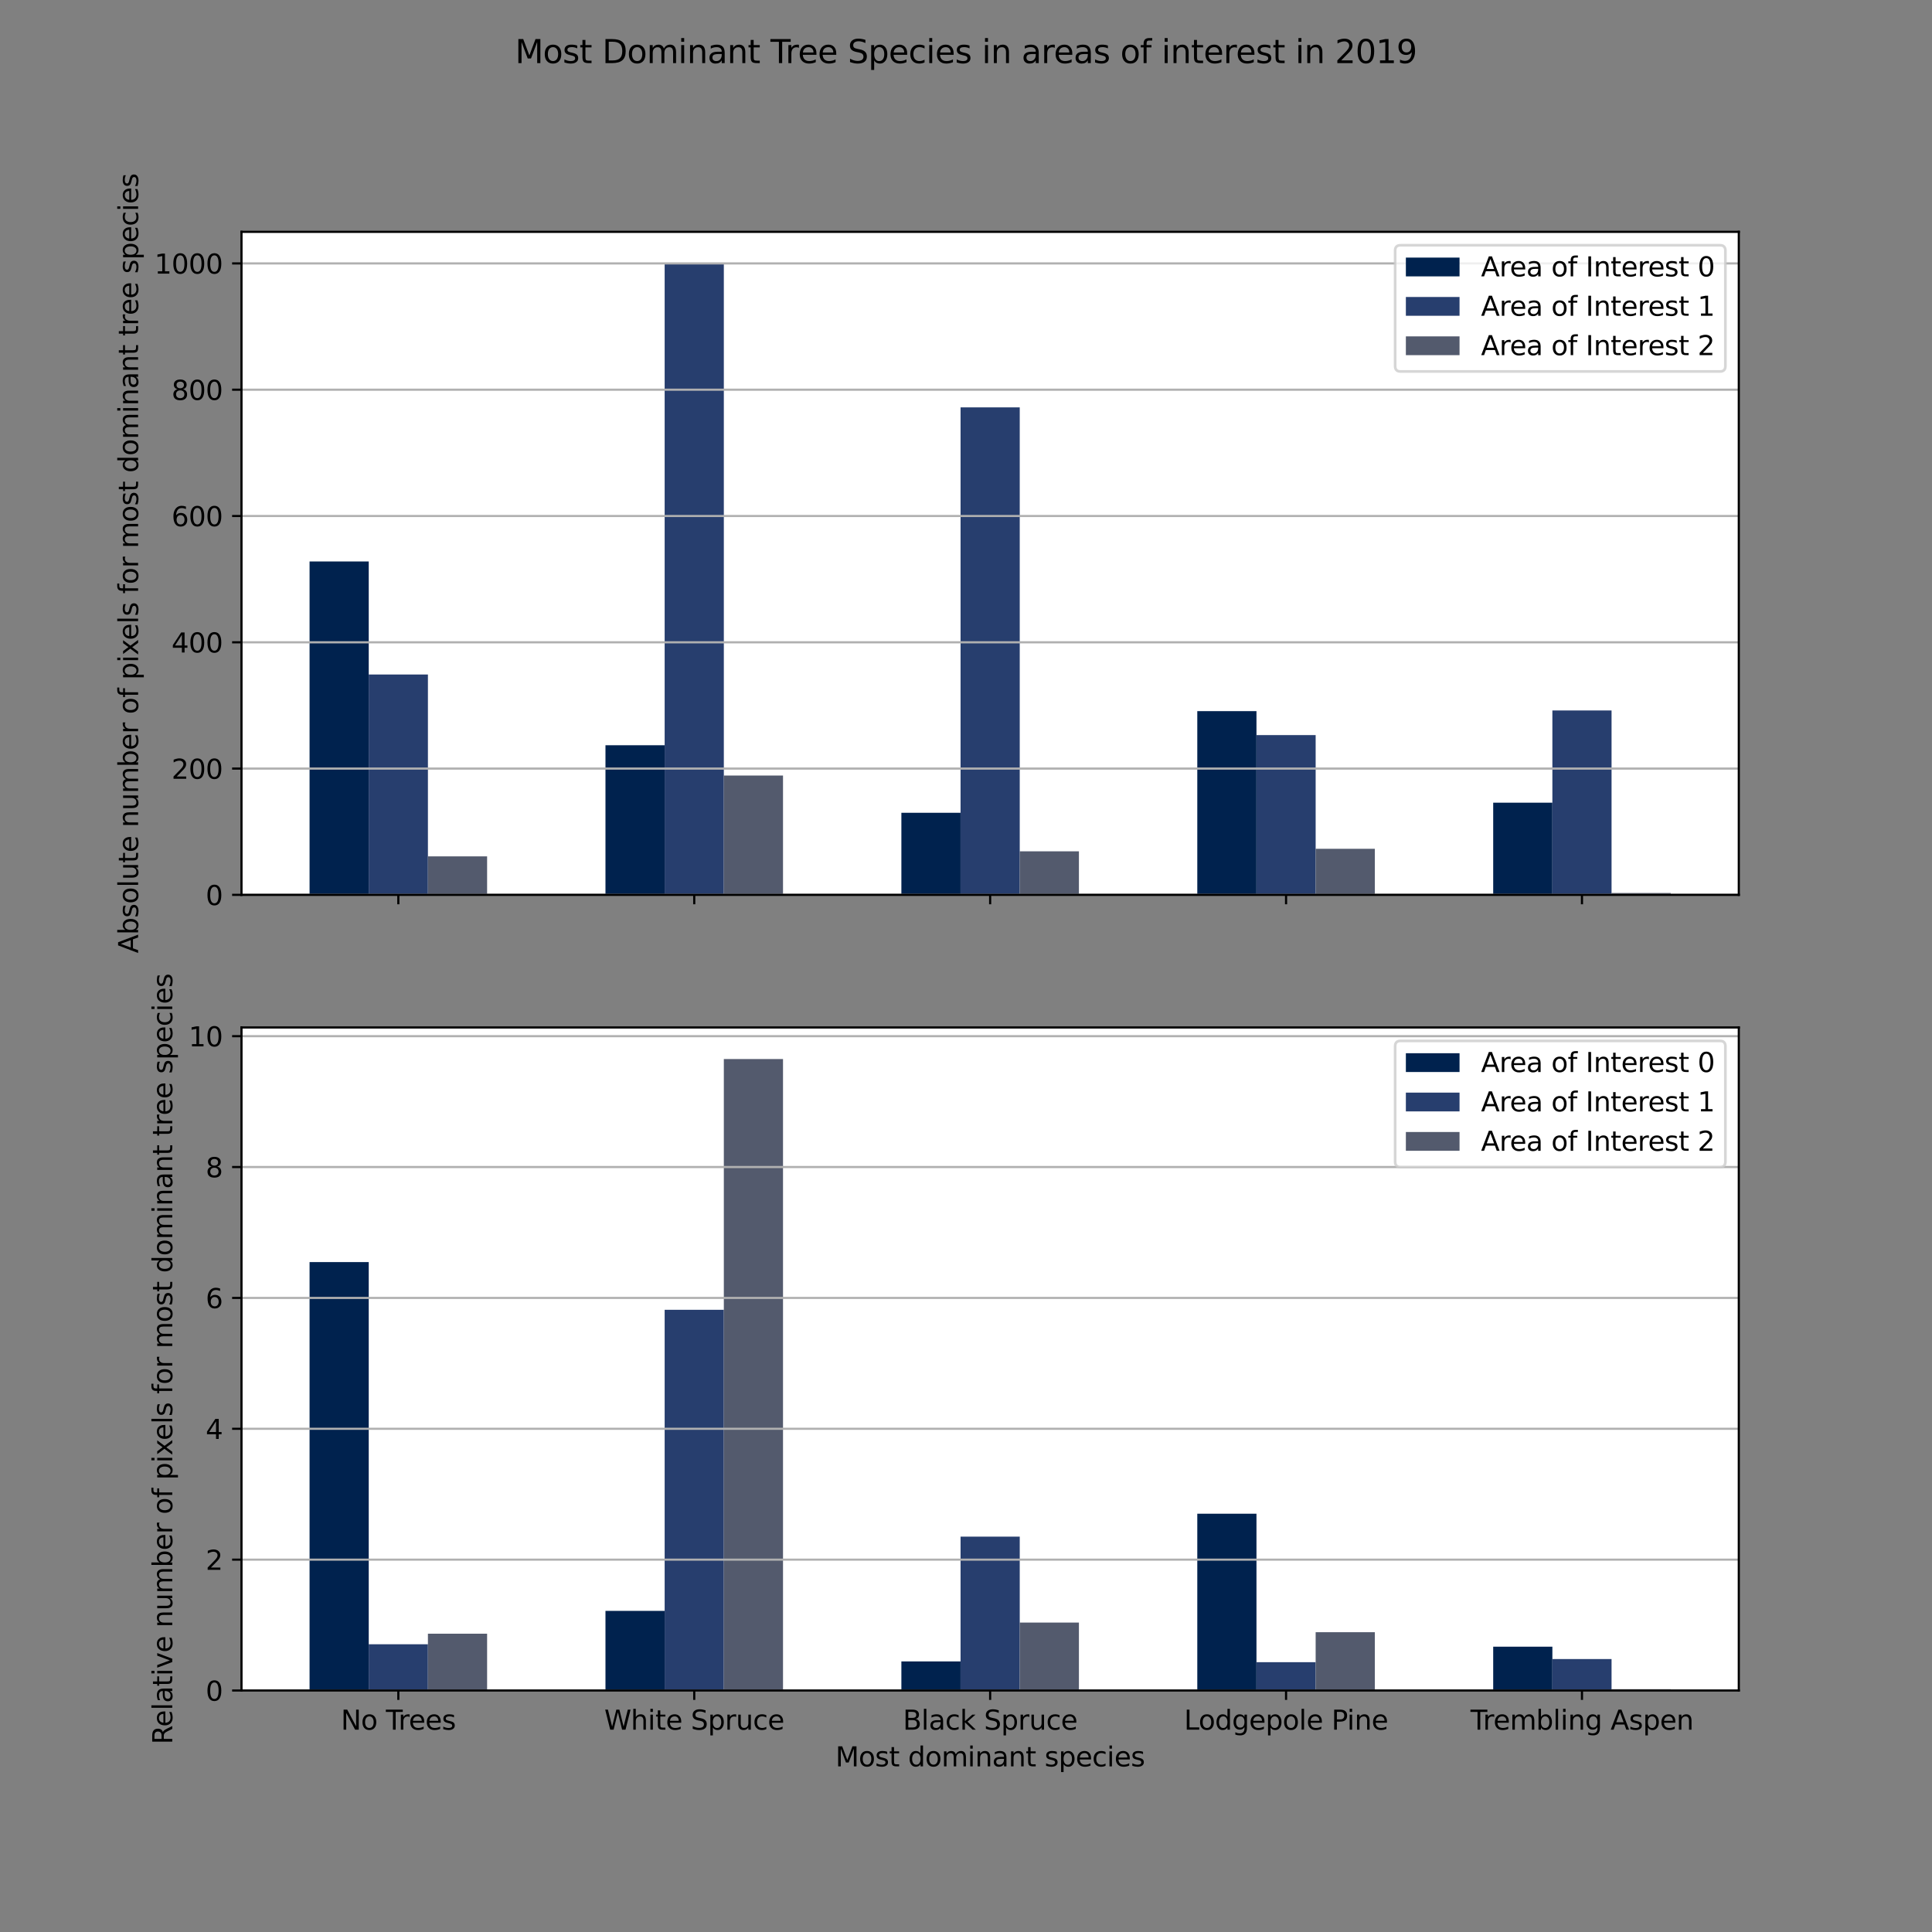 <?xml version="1.0" encoding="utf-8" standalone="no"?>
<!DOCTYPE svg PUBLIC "-//W3C//DTD SVG 1.1//EN"
  "http://www.w3.org/Graphics/SVG/1.1/DTD/svg11.dtd">
<svg height="720pt" version="1.1" viewBox="0 0 720 720" width="720pt" xmlns="http://www.w3.org/2000/svg" xmlns:xlink="http://www.w3.org/1999/xlink">
 <rect x="0" y="0" width="720" height="720" fill="#808080" stroke="none"/>
 <defs>
  <style type="text/css">*{stroke-linecap:butt;stroke-linejoin:round;}</style>
 </defs>
 <g id="figure_1">
  <g id="patch_1">
   <path d="M 0 720 
L 720 720 
L 720 0 
L 0 0 
z
" style="fill:none;"/>
  </g>
  <g id="axes_1">
   <g id="patch_2">
    <path d="M 90 333.491 
L 648 333.491 
L 648 86.4 
L 90 86.4 
z
" style="fill:#ffffff;"/>
   </g>
   <g id="patch_3">
    <path clip-path="url(#pda5e5f0312)" d="M 115.364 333.491 
L 137.419 333.491 
L 137.419 209.239 
L 115.364 209.239 
z
" style="fill:#00224e;"/>
   </g>
   <g id="patch_4">
    <path clip-path="url(#pda5e5f0312)" d="M 225.64 333.491 
L 247.696 333.491 
L 247.696 277.719 
L 225.64 277.719 
z
" style="fill:#00224e;"/>
   </g>
   <g id="patch_5">
    <path clip-path="url(#pda5e5f0312)" d="M 335.917 333.491 
L 357.972 333.491 
L 357.972 302.899 
L 335.917 302.899 
z
" style="fill:#00224e;"/>
   </g>
   <g id="patch_6">
    <path clip-path="url(#pda5e5f0312)" d="M 446.194 333.491 
L 468.249 333.491 
L 468.249 265.011 
L 446.194 265.011 
z
" style="fill:#00224e;"/>
   </g>
   <g id="patch_7">
    <path clip-path="url(#pda5e5f0312)" d="M 556.47 333.491 
L 578.526 333.491 
L 578.526 299.134 
L 556.47 299.134 
z
" style="fill:#00224e;"/>
   </g>
   <g id="patch_8">
    <path clip-path="url(#pda5e5f0312)" d="M 137.419 333.491 
L 159.474 333.491 
L 159.474 251.363 
L 137.419 251.363 
z
" style="fill:#273e6e;"/>
   </g>
   <g id="patch_9">
    <path clip-path="url(#pda5e5f0312)" d="M 247.696 333.491 
L 269.751 333.491 
L 269.751 98.166 
L 247.696 98.166 
z
" style="fill:#273e6e;"/>
   </g>
   <g id="patch_10">
    <path clip-path="url(#pda5e5f0312)" d="M 357.972 333.491 
L 380.028 333.491 
L 380.028 151.82 
L 357.972 151.82 
z
" style="fill:#273e6e;"/>
   </g>
   <g id="patch_11">
    <path clip-path="url(#pda5e5f0312)" d="M 468.249 333.491 
L 490.304 333.491 
L 490.304 273.954 
L 468.249 273.954 
z
" style="fill:#273e6e;"/>
   </g>
   <g id="patch_12">
    <path clip-path="url(#pda5e5f0312)" d="M 578.526 333.491 
L 600.581 333.491 
L 600.581 264.776 
L 578.526 264.776 
z
" style="fill:#273e6e;"/>
   </g>
   <g id="patch_13">
    <path clip-path="url(#pda5e5f0312)" d="M 159.474 333.491 
L 181.53 333.491 
L 181.53 319.136 
L 159.474 319.136 
z
" style="fill:#535a6d;"/>
   </g>
   <g id="patch_14">
    <path clip-path="url(#pda5e5f0312)" d="M 269.751 333.491 
L 291.806 333.491 
L 291.806 289.015 
L 269.751 289.015 
z
" style="fill:#535a6d;"/>
   </g>
   <g id="patch_15">
    <path clip-path="url(#pda5e5f0312)" d="M 380.028 333.491 
L 402.083 333.491 
L 402.083 317.254 
L 380.028 317.254 
z
" style="fill:#535a6d;"/>
   </g>
   <g id="patch_16">
    <path clip-path="url(#pda5e5f0312)" d="M 490.304 333.491 
L 512.36 333.491 
L 512.36 316.312 
L 490.304 316.312 
z
" style="fill:#535a6d;"/>
   </g>
   <g id="patch_17">
    <path clip-path="url(#pda5e5f0312)" d="M 600.581 333.491 
L 622.636 333.491 
L 622.636 332.785 
L 600.581 332.785 
z
" style="fill:#535a6d;"/>
   </g>
   <g id="matplotlib.axis_1">
    <g id="xtick_1">
     <g id="line2d_1">
      <defs>
       <path d="M 0 0 
L 0 3.5 
" id="mda3e3193bf" style="stroke:#000000;stroke-width:0.8;"/>
      </defs>
      <g>
       <use style="stroke:#000000;stroke-width:0.8;" x="148.447" xlink:href="#mda3e3193bf" y="333.491"/>
      </g>
     </g>
    </g>
    <g id="xtick_2">
     <g id="line2d_2">
      <g>
       <use style="stroke:#000000;stroke-width:0.8;" x="258.723" xlink:href="#mda3e3193bf" y="333.491"/>
      </g>
     </g>
    </g>
    <g id="xtick_3">
     <g id="line2d_3">
      <g>
       <use style="stroke:#000000;stroke-width:0.8;" x="369" xlink:href="#mda3e3193bf" y="333.491"/>
      </g>
     </g>
    </g>
    <g id="xtick_4">
     <g id="line2d_4">
      <g>
       <use style="stroke:#000000;stroke-width:0.8;" x="479.277" xlink:href="#mda3e3193bf" y="333.491"/>
      </g>
     </g>
    </g>
    <g id="xtick_5">
     <g id="line2d_5">
      <g>
       <use style="stroke:#000000;stroke-width:0.8;" x="589.553" xlink:href="#mda3e3193bf" y="333.491"/>
      </g>
     </g>
    </g>
   </g>
   <g id="matplotlib.axis_2">
    <g id="ytick_1">
     <g id="line2d_6">
      <path clip-path="url(#pda5e5f0312)" d="M 90 333.491 
L 648 333.491 
" style="fill:none;stroke:#b0b0b0;stroke-linecap:square;stroke-width:0.8;"/>
     </g>
     <g id="line2d_7">
      <defs>
       <path d="M 0 0 
L -3.5 0 
" id="mebded57211" style="stroke:#000000;stroke-width:0.8;"/>
      </defs>
      <g>
       <use style="stroke:#000000;stroke-width:0.8;" x="90" xlink:href="#mebded57211" y="333.491"/>
      </g>
     </g>
     <g id="text_1">
      <!-- 0 -->
      <g transform="translate(76.638 337.29)scale(0.1 -0.1)">
       <defs>
        <path d="M 2034 4250 
Q 1547 4250 1301 3770 
Q 1056 3291 1056 2328 
Q 1056 1369 1301 889 
Q 1547 409 2034 409 
Q 2525 409 2770 889 
Q 3016 1369 3016 2328 
Q 3016 3291 2770 3770 
Q 2525 4250 2034 4250 
z
M 2034 4750 
Q 2819 4750 3233 4129 
Q 3647 3509 3647 2328 
Q 3647 1150 3233 529 
Q 2819 -91 2034 -91 
Q 1250 -91 836 529 
Q 422 1150 422 2328 
Q 422 3509 836 4129 
Q 1250 4750 2034 4750 
z
" id="DejaVuSans-30" transform="scale(0.016)"/>
       </defs>
       <use xlink:href="#DejaVuSans-30"/>
      </g>
     </g>
    </g>
    <g id="ytick_2">
     <g id="line2d_8">
      <path clip-path="url(#pda5e5f0312)" d="M 90 286.426 
L 648 286.426 
" style="fill:none;stroke:#b0b0b0;stroke-linecap:square;stroke-width:0.8;"/>
     </g>
     <g id="line2d_9">
      <g>
       <use style="stroke:#000000;stroke-width:0.8;" x="90" xlink:href="#mebded57211" y="286.426"/>
      </g>
     </g>
     <g id="text_2">
      <!-- 200 -->
      <g transform="translate(63.913 290.225)scale(0.1 -0.1)">
       <defs>
        <path d="M 1228 531 
L 3431 531 
L 3431 0 
L 469 0 
L 469 531 
Q 828 903 1448 1529 
Q 2069 2156 2228 2338 
Q 2531 2678 2651 2914 
Q 2772 3150 2772 3378 
Q 2772 3750 2511 3984 
Q 2250 4219 1831 4219 
Q 1534 4219 1204 4116 
Q 875 4013 500 3803 
L 500 4441 
Q 881 4594 1212 4672 
Q 1544 4750 1819 4750 
Q 2544 4750 2975 4387 
Q 3406 4025 3406 3419 
Q 3406 3131 3298 2873 
Q 3191 2616 2906 2266 
Q 2828 2175 2409 1742 
Q 1991 1309 1228 531 
z
" id="DejaVuSans-32" transform="scale(0.016)"/>
       </defs>
       <use xlink:href="#DejaVuSans-32"/>
       <use x="63.623" xlink:href="#DejaVuSans-30"/>
       <use x="127.246" xlink:href="#DejaVuSans-30"/>
      </g>
     </g>
    </g>
    <g id="ytick_3">
     <g id="line2d_10">
      <path clip-path="url(#pda5e5f0312)" d="M 90 239.361 
L 648 239.361 
" style="fill:none;stroke:#b0b0b0;stroke-linecap:square;stroke-width:0.8;"/>
     </g>
     <g id="line2d_11">
      <g>
       <use style="stroke:#000000;stroke-width:0.8;" x="90" xlink:href="#mebded57211" y="239.361"/>
      </g>
     </g>
     <g id="text_3">
      <!-- 400 -->
      <g transform="translate(63.913 243.16)scale(0.1 -0.1)">
       <defs>
        <path d="M 2419 4116 
L 825 1625 
L 2419 1625 
L 2419 4116 
z
M 2253 4666 
L 3047 4666 
L 3047 1625 
L 3713 1625 
L 3713 1100 
L 3047 1100 
L 3047 0 
L 2419 0 
L 2419 1100 
L 313 1100 
L 313 1709 
L 2253 4666 
z
" id="DejaVuSans-34" transform="scale(0.016)"/>
       </defs>
       <use xlink:href="#DejaVuSans-34"/>
       <use x="63.623" xlink:href="#DejaVuSans-30"/>
       <use x="127.246" xlink:href="#DejaVuSans-30"/>
      </g>
     </g>
    </g>
    <g id="ytick_4">
     <g id="line2d_12">
      <path clip-path="url(#pda5e5f0312)" d="M 90 192.296 
L 648 192.296 
" style="fill:none;stroke:#b0b0b0;stroke-linecap:square;stroke-width:0.8;"/>
     </g>
     <g id="line2d_13">
      <g>
       <use style="stroke:#000000;stroke-width:0.8;" x="90" xlink:href="#mebded57211" y="192.296"/>
      </g>
     </g>
     <g id="text_4">
      <!-- 600 -->
      <g transform="translate(63.913 196.095)scale(0.1 -0.1)">
       <defs>
        <path d="M 2113 2584 
Q 1688 2584 1439 2293 
Q 1191 2003 1191 1497 
Q 1191 994 1439 701 
Q 1688 409 2113 409 
Q 2538 409 2786 701 
Q 3034 994 3034 1497 
Q 3034 2003 2786 2293 
Q 2538 2584 2113 2584 
z
M 3366 4563 
L 3366 3988 
Q 3128 4100 2886 4159 
Q 2644 4219 2406 4219 
Q 1781 4219 1451 3797 
Q 1122 3375 1075 2522 
Q 1259 2794 1537 2939 
Q 1816 3084 2150 3084 
Q 2853 3084 3261 2657 
Q 3669 2231 3669 1497 
Q 3669 778 3244 343 
Q 2819 -91 2113 -91 
Q 1303 -91 875 529 
Q 447 1150 447 2328 
Q 447 3434 972 4092 
Q 1497 4750 2381 4750 
Q 2619 4750 2861 4703 
Q 3103 4656 3366 4563 
z
" id="DejaVuSans-36" transform="scale(0.016)"/>
       </defs>
       <use xlink:href="#DejaVuSans-36"/>
       <use x="63.623" xlink:href="#DejaVuSans-30"/>
       <use x="127.246" xlink:href="#DejaVuSans-30"/>
      </g>
     </g>
    </g>
    <g id="ytick_5">
     <g id="line2d_14">
      <path clip-path="url(#pda5e5f0312)" d="M 90 145.231 
L 648 145.231 
" style="fill:none;stroke:#b0b0b0;stroke-linecap:square;stroke-width:0.8;"/>
     </g>
     <g id="line2d_15">
      <g>
       <use style="stroke:#000000;stroke-width:0.8;" x="90" xlink:href="#mebded57211" y="145.231"/>
      </g>
     </g>
     <g id="text_5">
      <!-- 800 -->
      <g transform="translate(63.913 149.03)scale(0.1 -0.1)">
       <defs>
        <path d="M 2034 2216 
Q 1584 2216 1326 1975 
Q 1069 1734 1069 1313 
Q 1069 891 1326 650 
Q 1584 409 2034 409 
Q 2484 409 2743 651 
Q 3003 894 3003 1313 
Q 3003 1734 2745 1975 
Q 2488 2216 2034 2216 
z
M 1403 2484 
Q 997 2584 770 2862 
Q 544 3141 544 3541 
Q 544 4100 942 4425 
Q 1341 4750 2034 4750 
Q 2731 4750 3128 4425 
Q 3525 4100 3525 3541 
Q 3525 3141 3298 2862 
Q 3072 2584 2669 2484 
Q 3125 2378 3379 2068 
Q 3634 1759 3634 1313 
Q 3634 634 3220 271 
Q 2806 -91 2034 -91 
Q 1263 -91 848 271 
Q 434 634 434 1313 
Q 434 1759 690 2068 
Q 947 2378 1403 2484 
z
M 1172 3481 
Q 1172 3119 1398 2916 
Q 1625 2713 2034 2713 
Q 2441 2713 2670 2916 
Q 2900 3119 2900 3481 
Q 2900 3844 2670 4047 
Q 2441 4250 2034 4250 
Q 1625 4250 1398 4047 
Q 1172 3844 1172 3481 
z
" id="DejaVuSans-38" transform="scale(0.016)"/>
       </defs>
       <use xlink:href="#DejaVuSans-38"/>
       <use x="63.623" xlink:href="#DejaVuSans-30"/>
       <use x="127.246" xlink:href="#DejaVuSans-30"/>
      </g>
     </g>
    </g>
    <g id="ytick_6">
     <g id="line2d_16">
      <path clip-path="url(#pda5e5f0312)" d="M 90 98.166 
L 648 98.166 
" style="fill:none;stroke:#b0b0b0;stroke-linecap:square;stroke-width:0.8;"/>
     </g>
     <g id="line2d_17">
      <g>
       <use style="stroke:#000000;stroke-width:0.8;" x="90" xlink:href="#mebded57211" y="98.166"/>
      </g>
     </g>
     <g id="text_6">
      <!-- 1000 -->
      <g transform="translate(57.55 101.965)scale(0.1 -0.1)">
       <defs>
        <path d="M 794 531 
L 1825 531 
L 1825 4091 
L 703 3866 
L 703 4441 
L 1819 4666 
L 2450 4666 
L 2450 531 
L 3481 531 
L 3481 0 
L 794 0 
L 794 531 
z
" id="DejaVuSans-31" transform="scale(0.016)"/>
       </defs>
       <use xlink:href="#DejaVuSans-31"/>
       <use x="63.623" xlink:href="#DejaVuSans-30"/>
       <use x="127.246" xlink:href="#DejaVuSans-30"/>
       <use x="190.869" xlink:href="#DejaVuSans-30"/>
      </g>
     </g>
    </g>
    <g id="text_7">
     <!-- Absolute number of pixels for most dominant tree species -->
     <g transform="translate(51.47 355.237)rotate(-90)scale(0.1 -0.1)">
      <defs>
       <path d="M 2188 4044 
L 1331 1722 
L 3047 1722 
L 2188 4044 
z
M 1831 4666 
L 2547 4666 
L 4325 0 
L 3669 0 
L 3244 1197 
L 1141 1197 
L 716 0 
L 50 0 
L 1831 4666 
z
" id="DejaVuSans-41" transform="scale(0.016)"/>
       <path d="M 3116 1747 
Q 3116 2381 2855 2742 
Q 2594 3103 2138 3103 
Q 1681 3103 1420 2742 
Q 1159 2381 1159 1747 
Q 1159 1113 1420 752 
Q 1681 391 2138 391 
Q 2594 391 2855 752 
Q 3116 1113 3116 1747 
z
M 1159 2969 
Q 1341 3281 1617 3432 
Q 1894 3584 2278 3584 
Q 2916 3584 3314 3078 
Q 3713 2572 3713 1747 
Q 3713 922 3314 415 
Q 2916 -91 2278 -91 
Q 1894 -91 1617 61 
Q 1341 213 1159 525 
L 1159 0 
L 581 0 
L 581 4863 
L 1159 4863 
L 1159 2969 
z
" id="DejaVuSans-62" transform="scale(0.016)"/>
       <path d="M 2834 3397 
L 2834 2853 
Q 2591 2978 2328 3040 
Q 2066 3103 1784 3103 
Q 1356 3103 1142 2972 
Q 928 2841 928 2578 
Q 928 2378 1081 2264 
Q 1234 2150 1697 2047 
L 1894 2003 
Q 2506 1872 2764 1633 
Q 3022 1394 3022 966 
Q 3022 478 2636 193 
Q 2250 -91 1575 -91 
Q 1294 -91 989 -36 
Q 684 19 347 128 
L 347 722 
Q 666 556 975 473 
Q 1284 391 1588 391 
Q 1994 391 2212 530 
Q 2431 669 2431 922 
Q 2431 1156 2273 1281 
Q 2116 1406 1581 1522 
L 1381 1569 
Q 847 1681 609 1914 
Q 372 2147 372 2553 
Q 372 3047 722 3315 
Q 1072 3584 1716 3584 
Q 2034 3584 2315 3537 
Q 2597 3491 2834 3397 
z
" id="DejaVuSans-73" transform="scale(0.016)"/>
       <path d="M 1959 3097 
Q 1497 3097 1228 2736 
Q 959 2375 959 1747 
Q 959 1119 1226 758 
Q 1494 397 1959 397 
Q 2419 397 2687 759 
Q 2956 1122 2956 1747 
Q 2956 2369 2687 2733 
Q 2419 3097 1959 3097 
z
M 1959 3584 
Q 2709 3584 3137 3096 
Q 3566 2609 3566 1747 
Q 3566 888 3137 398 
Q 2709 -91 1959 -91 
Q 1206 -91 779 398 
Q 353 888 353 1747 
Q 353 2609 779 3096 
Q 1206 3584 1959 3584 
z
" id="DejaVuSans-6f" transform="scale(0.016)"/>
       <path d="M 603 4863 
L 1178 4863 
L 1178 0 
L 603 0 
L 603 4863 
z
" id="DejaVuSans-6c" transform="scale(0.016)"/>
       <path d="M 544 1381 
L 544 3500 
L 1119 3500 
L 1119 1403 
Q 1119 906 1312 657 
Q 1506 409 1894 409 
Q 2359 409 2629 706 
Q 2900 1003 2900 1516 
L 2900 3500 
L 3475 3500 
L 3475 0 
L 2900 0 
L 2900 538 
Q 2691 219 2414 64 
Q 2138 -91 1772 -91 
Q 1169 -91 856 284 
Q 544 659 544 1381 
z
M 1991 3584 
L 1991 3584 
z
" id="DejaVuSans-75" transform="scale(0.016)"/>
       <path d="M 1172 4494 
L 1172 3500 
L 2356 3500 
L 2356 3053 
L 1172 3053 
L 1172 1153 
Q 1172 725 1289 603 
Q 1406 481 1766 481 
L 2356 481 
L 2356 0 
L 1766 0 
Q 1100 0 847 248 
Q 594 497 594 1153 
L 594 3053 
L 172 3053 
L 172 3500 
L 594 3500 
L 594 4494 
L 1172 4494 
z
" id="DejaVuSans-74" transform="scale(0.016)"/>
       <path d="M 3597 1894 
L 3597 1613 
L 953 1613 
Q 991 1019 1311 708 
Q 1631 397 2203 397 
Q 2534 397 2845 478 
Q 3156 559 3463 722 
L 3463 178 
Q 3153 47 2828 -22 
Q 2503 -91 2169 -91 
Q 1331 -91 842 396 
Q 353 884 353 1716 
Q 353 2575 817 3079 
Q 1281 3584 2069 3584 
Q 2775 3584 3186 3129 
Q 3597 2675 3597 1894 
z
M 3022 2063 
Q 3016 2534 2758 2815 
Q 2500 3097 2075 3097 
Q 1594 3097 1305 2825 
Q 1016 2553 972 2059 
L 3022 2063 
z
" id="DejaVuSans-65" transform="scale(0.016)"/>
       <path id="DejaVuSans-20" transform="scale(0.016)"/>
       <path d="M 3513 2113 
L 3513 0 
L 2938 0 
L 2938 2094 
Q 2938 2591 2744 2837 
Q 2550 3084 2163 3084 
Q 1697 3084 1428 2787 
Q 1159 2491 1159 1978 
L 1159 0 
L 581 0 
L 581 3500 
L 1159 3500 
L 1159 2956 
Q 1366 3272 1645 3428 
Q 1925 3584 2291 3584 
Q 2894 3584 3203 3211 
Q 3513 2838 3513 2113 
z
" id="DejaVuSans-6e" transform="scale(0.016)"/>
       <path d="M 3328 2828 
Q 3544 3216 3844 3400 
Q 4144 3584 4550 3584 
Q 5097 3584 5394 3201 
Q 5691 2819 5691 2113 
L 5691 0 
L 5113 0 
L 5113 2094 
Q 5113 2597 4934 2840 
Q 4756 3084 4391 3084 
Q 3944 3084 3684 2787 
Q 3425 2491 3425 1978 
L 3425 0 
L 2847 0 
L 2847 2094 
Q 2847 2600 2669 2842 
Q 2491 3084 2119 3084 
Q 1678 3084 1418 2786 
Q 1159 2488 1159 1978 
L 1159 0 
L 581 0 
L 581 3500 
L 1159 3500 
L 1159 2956 
Q 1356 3278 1631 3431 
Q 1906 3584 2284 3584 
Q 2666 3584 2933 3390 
Q 3200 3197 3328 2828 
z
" id="DejaVuSans-6d" transform="scale(0.016)"/>
       <path d="M 2631 2963 
Q 2534 3019 2420 3045 
Q 2306 3072 2169 3072 
Q 1681 3072 1420 2755 
Q 1159 2438 1159 1844 
L 1159 0 
L 581 0 
L 581 3500 
L 1159 3500 
L 1159 2956 
Q 1341 3275 1631 3429 
Q 1922 3584 2338 3584 
Q 2397 3584 2469 3576 
Q 2541 3569 2628 3553 
L 2631 2963 
z
" id="DejaVuSans-72" transform="scale(0.016)"/>
       <path d="M 2375 4863 
L 2375 4384 
L 1825 4384 
Q 1516 4384 1395 4259 
Q 1275 4134 1275 3809 
L 1275 3500 
L 2222 3500 
L 2222 3053 
L 1275 3053 
L 1275 0 
L 697 0 
L 697 3053 
L 147 3053 
L 147 3500 
L 697 3500 
L 697 3744 
Q 697 4328 969 4595 
Q 1241 4863 1831 4863 
L 2375 4863 
z
" id="DejaVuSans-66" transform="scale(0.016)"/>
       <path d="M 1159 525 
L 1159 -1331 
L 581 -1331 
L 581 3500 
L 1159 3500 
L 1159 2969 
Q 1341 3281 1617 3432 
Q 1894 3584 2278 3584 
Q 2916 3584 3314 3078 
Q 3713 2572 3713 1747 
Q 3713 922 3314 415 
Q 2916 -91 2278 -91 
Q 1894 -91 1617 61 
Q 1341 213 1159 525 
z
M 3116 1747 
Q 3116 2381 2855 2742 
Q 2594 3103 2138 3103 
Q 1681 3103 1420 2742 
Q 1159 2381 1159 1747 
Q 1159 1113 1420 752 
Q 1681 391 2138 391 
Q 2594 391 2855 752 
Q 3116 1113 3116 1747 
z
" id="DejaVuSans-70" transform="scale(0.016)"/>
       <path d="M 603 3500 
L 1178 3500 
L 1178 0 
L 603 0 
L 603 3500 
z
M 603 4863 
L 1178 4863 
L 1178 4134 
L 603 4134 
L 603 4863 
z
" id="DejaVuSans-69" transform="scale(0.016)"/>
       <path d="M 3513 3500 
L 2247 1797 
L 3578 0 
L 2900 0 
L 1881 1375 
L 863 0 
L 184 0 
L 1544 1831 
L 300 3500 
L 978 3500 
L 1906 2253 
L 2834 3500 
L 3513 3500 
z
" id="DejaVuSans-78" transform="scale(0.016)"/>
       <path d="M 2906 2969 
L 2906 4863 
L 3481 4863 
L 3481 0 
L 2906 0 
L 2906 525 
Q 2725 213 2448 61 
Q 2172 -91 1784 -91 
Q 1150 -91 751 415 
Q 353 922 353 1747 
Q 353 2572 751 3078 
Q 1150 3584 1784 3584 
Q 2172 3584 2448 3432 
Q 2725 3281 2906 2969 
z
M 947 1747 
Q 947 1113 1208 752 
Q 1469 391 1925 391 
Q 2381 391 2643 752 
Q 2906 1113 2906 1747 
Q 2906 2381 2643 2742 
Q 2381 3103 1925 3103 
Q 1469 3103 1208 2742 
Q 947 2381 947 1747 
z
" id="DejaVuSans-64" transform="scale(0.016)"/>
       <path d="M 2194 1759 
Q 1497 1759 1228 1600 
Q 959 1441 959 1056 
Q 959 750 1161 570 
Q 1363 391 1709 391 
Q 2188 391 2477 730 
Q 2766 1069 2766 1631 
L 2766 1759 
L 2194 1759 
z
M 3341 1997 
L 3341 0 
L 2766 0 
L 2766 531 
Q 2569 213 2275 61 
Q 1981 -91 1556 -91 
Q 1019 -91 701 211 
Q 384 513 384 1019 
Q 384 1609 779 1909 
Q 1175 2209 1959 2209 
L 2766 2209 
L 2766 2266 
Q 2766 2663 2505 2880 
Q 2244 3097 1772 3097 
Q 1472 3097 1187 3025 
Q 903 2953 641 2809 
L 641 3341 
Q 956 3463 1253 3523 
Q 1550 3584 1831 3584 
Q 2591 3584 2966 3190 
Q 3341 2797 3341 1997 
z
" id="DejaVuSans-61" transform="scale(0.016)"/>
       <path d="M 3122 3366 
L 3122 2828 
Q 2878 2963 2633 3030 
Q 2388 3097 2138 3097 
Q 1578 3097 1268 2742 
Q 959 2388 959 1747 
Q 959 1106 1268 751 
Q 1578 397 2138 397 
Q 2388 397 2633 464 
Q 2878 531 3122 666 
L 3122 134 
Q 2881 22 2623 -34 
Q 2366 -91 2075 -91 
Q 1284 -91 818 406 
Q 353 903 353 1747 
Q 353 2603 823 3093 
Q 1294 3584 2113 3584 
Q 2378 3584 2631 3529 
Q 2884 3475 3122 3366 
z
" id="DejaVuSans-63" transform="scale(0.016)"/>
      </defs>
      <use xlink:href="#DejaVuSans-41"/>
      <use x="68.408" xlink:href="#DejaVuSans-62"/>
      <use x="131.885" xlink:href="#DejaVuSans-73"/>
      <use x="183.984" xlink:href="#DejaVuSans-6f"/>
      <use x="245.166" xlink:href="#DejaVuSans-6c"/>
      <use x="272.949" xlink:href="#DejaVuSans-75"/>
      <use x="336.328" xlink:href="#DejaVuSans-74"/>
      <use x="375.537" xlink:href="#DejaVuSans-65"/>
      <use x="437.061" xlink:href="#DejaVuSans-20"/>
      <use x="468.848" xlink:href="#DejaVuSans-6e"/>
      <use x="532.227" xlink:href="#DejaVuSans-75"/>
      <use x="595.605" xlink:href="#DejaVuSans-6d"/>
      <use x="693.018" xlink:href="#DejaVuSans-62"/>
      <use x="756.494" xlink:href="#DejaVuSans-65"/>
      <use x="818.018" xlink:href="#DejaVuSans-72"/>
      <use x="859.131" xlink:href="#DejaVuSans-20"/>
      <use x="890.918" xlink:href="#DejaVuSans-6f"/>
      <use x="952.1" xlink:href="#DejaVuSans-66"/>
      <use x="987.305" xlink:href="#DejaVuSans-20"/>
      <use x="1019.092" xlink:href="#DejaVuSans-70"/>
      <use x="1082.568" xlink:href="#DejaVuSans-69"/>
      <use x="1110.352" xlink:href="#DejaVuSans-78"/>
      <use x="1166.406" xlink:href="#DejaVuSans-65"/>
      <use x="1227.93" xlink:href="#DejaVuSans-6c"/>
      <use x="1255.713" xlink:href="#DejaVuSans-73"/>
      <use x="1307.812" xlink:href="#DejaVuSans-20"/>
      <use x="1339.6" xlink:href="#DejaVuSans-66"/>
      <use x="1374.805" xlink:href="#DejaVuSans-6f"/>
      <use x="1435.986" xlink:href="#DejaVuSans-72"/>
      <use x="1477.1" xlink:href="#DejaVuSans-20"/>
      <use x="1508.887" xlink:href="#DejaVuSans-6d"/>
      <use x="1606.299" xlink:href="#DejaVuSans-6f"/>
      <use x="1667.48" xlink:href="#DejaVuSans-73"/>
      <use x="1719.58" xlink:href="#DejaVuSans-74"/>
      <use x="1758.789" xlink:href="#DejaVuSans-20"/>
      <use x="1790.576" xlink:href="#DejaVuSans-64"/>
      <use x="1854.053" xlink:href="#DejaVuSans-6f"/>
      <use x="1915.234" xlink:href="#DejaVuSans-6d"/>
      <use x="2012.646" xlink:href="#DejaVuSans-69"/>
      <use x="2040.43" xlink:href="#DejaVuSans-6e"/>
      <use x="2103.809" xlink:href="#DejaVuSans-61"/>
      <use x="2165.088" xlink:href="#DejaVuSans-6e"/>
      <use x="2228.467" xlink:href="#DejaVuSans-74"/>
      <use x="2267.676" xlink:href="#DejaVuSans-20"/>
      <use x="2299.463" xlink:href="#DejaVuSans-74"/>
      <use x="2338.672" xlink:href="#DejaVuSans-72"/>
      <use x="2377.535" xlink:href="#DejaVuSans-65"/>
      <use x="2439.059" xlink:href="#DejaVuSans-65"/>
      <use x="2500.582" xlink:href="#DejaVuSans-20"/>
      <use x="2532.369" xlink:href="#DejaVuSans-73"/>
      <use x="2584.469" xlink:href="#DejaVuSans-70"/>
      <use x="2647.945" xlink:href="#DejaVuSans-65"/>
      <use x="2709.469" xlink:href="#DejaVuSans-63"/>
      <use x="2764.449" xlink:href="#DejaVuSans-69"/>
      <use x="2792.232" xlink:href="#DejaVuSans-65"/>
      <use x="2853.756" xlink:href="#DejaVuSans-73"/>
     </g>
    </g>
   </g>
   <g id="patch_18">
    <path d="M 90 333.491 
L 90 86.4 
" style="fill:none;stroke:#000000;stroke-linecap:square;stroke-linejoin:miter;stroke-width:0.8;"/>
   </g>
   <g id="patch_19">
    <path d="M 648 333.491 
L 648 86.4 
" style="fill:none;stroke:#000000;stroke-linecap:square;stroke-linejoin:miter;stroke-width:0.8;"/>
   </g>
   <g id="patch_20">
    <path d="M 90 333.491 
L 648 333.491 
" style="fill:none;stroke:#000000;stroke-linecap:square;stroke-linejoin:miter;stroke-width:0.8;"/>
   </g>
   <g id="patch_21">
    <path d="M 90 86.4 
L 648 86.4 
" style="fill:none;stroke:#000000;stroke-linecap:square;stroke-linejoin:miter;stroke-width:0.8;"/>
   </g>
   <g id="legend_1">
    <g id="patch_22">
     <path d="M 521.927 138.434 
L 641 138.434 
Q 643 138.434 643 136.434 
L 643 93.4 
Q 643 91.4 641 91.4 
L 521.927 91.4 
Q 519.927 91.4 519.927 93.4 
L 519.927 136.434 
Q 519.927 138.434 521.927 138.434 
z
" style="fill:#ffffff;opacity:0.8;stroke:#cccccc;stroke-linejoin:miter;"/>
    </g>
    <g id="patch_23">
     <path d="M 523.927 102.998 
L 543.927 102.998 
L 543.927 95.998 
L 523.927 95.998 
z
" style="fill:#00224e;"/>
    </g>
    <g id="text_8">
     <!-- Area of Interest 0 -->
     <g transform="translate(551.927 102.998)scale(0.1 -0.1)">
      <defs>
       <path d="M 628 4666 
L 1259 4666 
L 1259 0 
L 628 0 
L 628 4666 
z
" id="DejaVuSans-49" transform="scale(0.016)"/>
      </defs>
      <use xlink:href="#DejaVuSans-41"/>
      <use x="68.408" xlink:href="#DejaVuSans-72"/>
      <use x="107.271" xlink:href="#DejaVuSans-65"/>
      <use x="168.795" xlink:href="#DejaVuSans-61"/>
      <use x="230.074" xlink:href="#DejaVuSans-20"/>
      <use x="261.861" xlink:href="#DejaVuSans-6f"/>
      <use x="323.043" xlink:href="#DejaVuSans-66"/>
      <use x="358.248" xlink:href="#DejaVuSans-20"/>
      <use x="390.035" xlink:href="#DejaVuSans-49"/>
      <use x="419.527" xlink:href="#DejaVuSans-6e"/>
      <use x="482.906" xlink:href="#DejaVuSans-74"/>
      <use x="522.115" xlink:href="#DejaVuSans-65"/>
      <use x="583.639" xlink:href="#DejaVuSans-72"/>
      <use x="622.502" xlink:href="#DejaVuSans-65"/>
      <use x="684.025" xlink:href="#DejaVuSans-73"/>
      <use x="736.125" xlink:href="#DejaVuSans-74"/>
      <use x="775.334" xlink:href="#DejaVuSans-20"/>
      <use x="807.121" xlink:href="#DejaVuSans-30"/>
     </g>
    </g>
    <g id="patch_24">
     <path d="M 523.927 117.677 
L 543.927 117.677 
L 543.927 110.677 
L 523.927 110.677 
z
" style="fill:#273e6e;"/>
    </g>
    <g id="text_9">
     <!-- Area of Interest 1 -->
     <g transform="translate(551.927 117.677)scale(0.1 -0.1)">
      <use xlink:href="#DejaVuSans-41"/>
      <use x="68.408" xlink:href="#DejaVuSans-72"/>
      <use x="107.271" xlink:href="#DejaVuSans-65"/>
      <use x="168.795" xlink:href="#DejaVuSans-61"/>
      <use x="230.074" xlink:href="#DejaVuSans-20"/>
      <use x="261.861" xlink:href="#DejaVuSans-6f"/>
      <use x="323.043" xlink:href="#DejaVuSans-66"/>
      <use x="358.248" xlink:href="#DejaVuSans-20"/>
      <use x="390.035" xlink:href="#DejaVuSans-49"/>
      <use x="419.527" xlink:href="#DejaVuSans-6e"/>
      <use x="482.906" xlink:href="#DejaVuSans-74"/>
      <use x="522.115" xlink:href="#DejaVuSans-65"/>
      <use x="583.639" xlink:href="#DejaVuSans-72"/>
      <use x="622.502" xlink:href="#DejaVuSans-65"/>
      <use x="684.025" xlink:href="#DejaVuSans-73"/>
      <use x="736.125" xlink:href="#DejaVuSans-74"/>
      <use x="775.334" xlink:href="#DejaVuSans-20"/>
      <use x="807.121" xlink:href="#DejaVuSans-31"/>
     </g>
    </g>
    <g id="patch_25">
     <path d="M 523.927 132.355 
L 543.927 132.355 
L 543.927 125.355 
L 523.927 125.355 
z
" style="fill:#535a6d;"/>
    </g>
    <g id="text_10">
     <!-- Area of Interest 2 -->
     <g transform="translate(551.927 132.355)scale(0.1 -0.1)">
      <use xlink:href="#DejaVuSans-41"/>
      <use x="68.408" xlink:href="#DejaVuSans-72"/>
      <use x="107.271" xlink:href="#DejaVuSans-65"/>
      <use x="168.795" xlink:href="#DejaVuSans-61"/>
      <use x="230.074" xlink:href="#DejaVuSans-20"/>
      <use x="261.861" xlink:href="#DejaVuSans-6f"/>
      <use x="323.043" xlink:href="#DejaVuSans-66"/>
      <use x="358.248" xlink:href="#DejaVuSans-20"/>
      <use x="390.035" xlink:href="#DejaVuSans-49"/>
      <use x="419.527" xlink:href="#DejaVuSans-6e"/>
      <use x="482.906" xlink:href="#DejaVuSans-74"/>
      <use x="522.115" xlink:href="#DejaVuSans-65"/>
      <use x="583.639" xlink:href="#DejaVuSans-72"/>
      <use x="622.502" xlink:href="#DejaVuSans-65"/>
      <use x="684.025" xlink:href="#DejaVuSans-73"/>
      <use x="736.125" xlink:href="#DejaVuSans-74"/>
      <use x="775.334" xlink:href="#DejaVuSans-20"/>
      <use x="807.121" xlink:href="#DejaVuSans-32"/>
     </g>
    </g>
   </g>
  </g>
  <g id="axes_2">
   <g id="patch_26">
    <path d="M 90 630 
L 648 630 
L 648 382.909 
L 90 382.909 
z
" style="fill:#ffffff;"/>
   </g>
   <g id="patch_27">
    <path clip-path="url(#pabf45ffd75)" d="M 115.364 630 
L 137.419 630 
L 137.419 470.348 
L 115.364 470.348 
z
" style="fill:#00224e;"/>
   </g>
   <g id="patch_28">
    <path clip-path="url(#pabf45ffd75)" d="M 225.64 630 
L 247.696 630 
L 247.696 600.325 
L 225.64 600.325 
z
" style="fill:#00224e;"/>
   </g>
   <g id="patch_29">
    <path clip-path="url(#pabf45ffd75)" d="M 335.917 630 
L 357.972 630 
L 357.972 619.162 
L 335.917 619.162 
z
" style="fill:#00224e;"/>
   </g>
   <g id="patch_30">
    <path clip-path="url(#pabf45ffd75)" d="M 446.194 630 
L 468.249 630 
L 468.249 564.115 
L 446.194 564.115 
z
" style="fill:#00224e;"/>
   </g>
   <g id="patch_31">
    <path clip-path="url(#pabf45ffd75)" d="M 556.47 630 
L 578.526 630 
L 578.526 613.671 
L 556.47 613.671 
z
" style="fill:#00224e;"/>
   </g>
   <g id="patch_32">
    <path clip-path="url(#pabf45ffd75)" d="M 137.419 630 
L 159.474 630 
L 159.474 612.768 
L 137.419 612.768 
z
" style="fill:#273e6e;"/>
   </g>
   <g id="patch_33">
    <path clip-path="url(#pabf45ffd75)" d="M 247.696 630 
L 269.751 630 
L 269.751 488.13 
L 247.696 488.13 
z
" style="fill:#273e6e;"/>
   </g>
   <g id="patch_34">
    <path clip-path="url(#pabf45ffd75)" d="M 357.972 630 
L 380.028 630 
L 380.028 572.652 
L 357.972 572.652 
z
" style="fill:#273e6e;"/>
   </g>
   <g id="patch_35">
    <path clip-path="url(#pabf45ffd75)" d="M 468.249 630 
L 490.304 630 
L 490.304 619.445 
L 468.249 619.445 
z
" style="fill:#273e6e;"/>
   </g>
   <g id="patch_36">
    <path clip-path="url(#pabf45ffd75)" d="M 578.526 630 
L 600.581 630 
L 600.581 618.283 
L 578.526 618.283 
z
" style="fill:#273e6e;"/>
   </g>
   <g id="patch_37">
    <path clip-path="url(#pabf45ffd75)" d="M 159.474 630 
L 181.53 630 
L 181.53 608.826 
L 159.474 608.826 
z
" style="fill:#535a6d;"/>
   </g>
   <g id="patch_38">
    <path clip-path="url(#pabf45ffd75)" d="M 269.751 630 
L 291.806 630 
L 291.806 394.675 
L 269.751 394.675 
z
" style="fill:#535a6d;"/>
   </g>
   <g id="patch_39">
    <path clip-path="url(#pabf45ffd75)" d="M 380.028 630 
L 402.083 630 
L 402.083 604.69 
L 380.028 604.69 
z
" style="fill:#535a6d;"/>
   </g>
   <g id="patch_40">
    <path clip-path="url(#pabf45ffd75)" d="M 490.304 630 
L 512.36 630 
L 512.36 608.27 
L 490.304 608.27 
z
" style="fill:#535a6d;"/>
   </g>
   <g id="patch_41">
    <path clip-path="url(#pabf45ffd75)" d="M 600.581 630 
L 622.636 630 
L 622.636 629.506 
L 600.581 629.506 
z
" style="fill:#535a6d;"/>
   </g>
   <g id="matplotlib.axis_3">
    <g id="xtick_6">
     <g id="line2d_18">
      <g>
       <use style="stroke:#000000;stroke-width:0.8;" x="148.447" xlink:href="#mda3e3193bf" y="630"/>
      </g>
     </g>
     <g id="text_11">
      <!-- No Trees -->
      <g transform="translate(127.04 644.598)scale(0.1 -0.1)">
       <defs>
        <path d="M 628 4666 
L 1478 4666 
L 3547 763 
L 3547 4666 
L 4159 4666 
L 4159 0 
L 3309 0 
L 1241 3903 
L 1241 0 
L 628 0 
L 628 4666 
z
" id="DejaVuSans-4e" transform="scale(0.016)"/>
        <path d="M -19 4666 
L 3928 4666 
L 3928 4134 
L 2272 4134 
L 2272 0 
L 1638 0 
L 1638 4134 
L -19 4134 
L -19 4666 
z
" id="DejaVuSans-54" transform="scale(0.016)"/>
       </defs>
       <use xlink:href="#DejaVuSans-4e"/>
       <use x="74.805" xlink:href="#DejaVuSans-6f"/>
       <use x="135.986" xlink:href="#DejaVuSans-20"/>
       <use x="167.773" xlink:href="#DejaVuSans-54"/>
       <use x="214.107" xlink:href="#DejaVuSans-72"/>
       <use x="252.971" xlink:href="#DejaVuSans-65"/>
       <use x="314.494" xlink:href="#DejaVuSans-65"/>
       <use x="376.018" xlink:href="#DejaVuSans-73"/>
      </g>
     </g>
    </g>
    <g id="xtick_7">
     <g id="line2d_19">
      <g>
       <use style="stroke:#000000;stroke-width:0.8;" x="258.723" xlink:href="#mda3e3193bf" y="630"/>
      </g>
     </g>
     <g id="text_12">
      <!-- White Spruce -->
      <g transform="translate(225.198 644.598)scale(0.1 -0.1)">
       <defs>
        <path d="M 213 4666 
L 850 4666 
L 1831 722 
L 2809 4666 
L 3519 4666 
L 4500 722 
L 5478 4666 
L 6119 4666 
L 4947 0 
L 4153 0 
L 3169 4050 
L 2175 0 
L 1381 0 
L 213 4666 
z
" id="DejaVuSans-57" transform="scale(0.016)"/>
        <path d="M 3513 2113 
L 3513 0 
L 2938 0 
L 2938 2094 
Q 2938 2591 2744 2837 
Q 2550 3084 2163 3084 
Q 1697 3084 1428 2787 
Q 1159 2491 1159 1978 
L 1159 0 
L 581 0 
L 581 4863 
L 1159 4863 
L 1159 2956 
Q 1366 3272 1645 3428 
Q 1925 3584 2291 3584 
Q 2894 3584 3203 3211 
Q 3513 2838 3513 2113 
z
" id="DejaVuSans-68" transform="scale(0.016)"/>
        <path d="M 3425 4513 
L 3425 3897 
Q 3066 4069 2747 4153 
Q 2428 4238 2131 4238 
Q 1616 4238 1336 4038 
Q 1056 3838 1056 3469 
Q 1056 3159 1242 3001 
Q 1428 2844 1947 2747 
L 2328 2669 
Q 3034 2534 3370 2195 
Q 3706 1856 3706 1288 
Q 3706 609 3251 259 
Q 2797 -91 1919 -91 
Q 1588 -91 1214 -16 
Q 841 59 441 206 
L 441 856 
Q 825 641 1194 531 
Q 1563 422 1919 422 
Q 2459 422 2753 634 
Q 3047 847 3047 1241 
Q 3047 1584 2836 1778 
Q 2625 1972 2144 2069 
L 1759 2144 
Q 1053 2284 737 2584 
Q 422 2884 422 3419 
Q 422 4038 858 4394 
Q 1294 4750 2059 4750 
Q 2388 4750 2728 4690 
Q 3069 4631 3425 4513 
z
" id="DejaVuSans-53" transform="scale(0.016)"/>
       </defs>
       <use xlink:href="#DejaVuSans-57"/>
       <use x="98.877" xlink:href="#DejaVuSans-68"/>
       <use x="162.256" xlink:href="#DejaVuSans-69"/>
       <use x="190.039" xlink:href="#DejaVuSans-74"/>
       <use x="229.248" xlink:href="#DejaVuSans-65"/>
       <use x="290.771" xlink:href="#DejaVuSans-20"/>
       <use x="322.559" xlink:href="#DejaVuSans-53"/>
       <use x="386.035" xlink:href="#DejaVuSans-70"/>
       <use x="449.512" xlink:href="#DejaVuSans-72"/>
       <use x="490.625" xlink:href="#DejaVuSans-75"/>
       <use x="554.004" xlink:href="#DejaVuSans-63"/>
       <use x="608.984" xlink:href="#DejaVuSans-65"/>
      </g>
     </g>
    </g>
    <g id="xtick_8">
     <g id="line2d_20">
      <g>
       <use style="stroke:#000000;stroke-width:0.8;" x="369" xlink:href="#mda3e3193bf" y="630"/>
      </g>
     </g>
     <g id="text_13">
      <!-- Black Spruce -->
      <g transform="translate(336.484 644.598)scale(0.1 -0.1)">
       <defs>
        <path d="M 1259 2228 
L 1259 519 
L 2272 519 
Q 2781 519 3026 730 
Q 3272 941 3272 1375 
Q 3272 1813 3026 2020 
Q 2781 2228 2272 2228 
L 1259 2228 
z
M 1259 4147 
L 1259 2741 
L 2194 2741 
Q 2656 2741 2882 2914 
Q 3109 3088 3109 3444 
Q 3109 3797 2882 3972 
Q 2656 4147 2194 4147 
L 1259 4147 
z
M 628 4666 
L 2241 4666 
Q 2963 4666 3353 4366 
Q 3744 4066 3744 3513 
Q 3744 3084 3544 2831 
Q 3344 2578 2956 2516 
Q 3422 2416 3680 2098 
Q 3938 1781 3938 1306 
Q 3938 681 3513 340 
Q 3088 0 2303 0 
L 628 0 
L 628 4666 
z
" id="DejaVuSans-42" transform="scale(0.016)"/>
        <path d="M 581 4863 
L 1159 4863 
L 1159 1991 
L 2875 3500 
L 3609 3500 
L 1753 1863 
L 3688 0 
L 2938 0 
L 1159 1709 
L 1159 0 
L 581 0 
L 581 4863 
z
" id="DejaVuSans-6b" transform="scale(0.016)"/>
       </defs>
       <use xlink:href="#DejaVuSans-42"/>
       <use x="68.604" xlink:href="#DejaVuSans-6c"/>
       <use x="96.387" xlink:href="#DejaVuSans-61"/>
       <use x="157.666" xlink:href="#DejaVuSans-63"/>
       <use x="212.646" xlink:href="#DejaVuSans-6b"/>
       <use x="270.557" xlink:href="#DejaVuSans-20"/>
       <use x="302.344" xlink:href="#DejaVuSans-53"/>
       <use x="365.82" xlink:href="#DejaVuSans-70"/>
       <use x="429.297" xlink:href="#DejaVuSans-72"/>
       <use x="470.41" xlink:href="#DejaVuSans-75"/>
       <use x="533.789" xlink:href="#DejaVuSans-63"/>
       <use x="588.77" xlink:href="#DejaVuSans-65"/>
      </g>
     </g>
    </g>
    <g id="xtick_9">
     <g id="line2d_21">
      <g>
       <use style="stroke:#000000;stroke-width:0.8;" x="479.277" xlink:href="#mda3e3193bf" y="630"/>
      </g>
     </g>
     <g id="text_14">
      <!-- Lodgepole Pine -->
      <g transform="translate(441.269 644.598)scale(0.1 -0.1)">
       <defs>
        <path d="M 628 4666 
L 1259 4666 
L 1259 531 
L 3531 531 
L 3531 0 
L 628 0 
L 628 4666 
z
" id="DejaVuSans-4c" transform="scale(0.016)"/>
        <path d="M 2906 1791 
Q 2906 2416 2648 2759 
Q 2391 3103 1925 3103 
Q 1463 3103 1205 2759 
Q 947 2416 947 1791 
Q 947 1169 1205 825 
Q 1463 481 1925 481 
Q 2391 481 2648 825 
Q 2906 1169 2906 1791 
z
M 3481 434 
Q 3481 -459 3084 -895 
Q 2688 -1331 1869 -1331 
Q 1566 -1331 1297 -1286 
Q 1028 -1241 775 -1147 
L 775 -588 
Q 1028 -725 1275 -790 
Q 1522 -856 1778 -856 
Q 2344 -856 2625 -561 
Q 2906 -266 2906 331 
L 2906 616 
Q 2728 306 2450 153 
Q 2172 0 1784 0 
Q 1141 0 747 490 
Q 353 981 353 1791 
Q 353 2603 747 3093 
Q 1141 3584 1784 3584 
Q 2172 3584 2450 3431 
Q 2728 3278 2906 2969 
L 2906 3500 
L 3481 3500 
L 3481 434 
z
" id="DejaVuSans-67" transform="scale(0.016)"/>
        <path d="M 1259 4147 
L 1259 2394 
L 2053 2394 
Q 2494 2394 2734 2622 
Q 2975 2850 2975 3272 
Q 2975 3691 2734 3919 
Q 2494 4147 2053 4147 
L 1259 4147 
z
M 628 4666 
L 2053 4666 
Q 2838 4666 3239 4311 
Q 3641 3956 3641 3272 
Q 3641 2581 3239 2228 
Q 2838 1875 2053 1875 
L 1259 1875 
L 1259 0 
L 628 0 
L 628 4666 
z
" id="DejaVuSans-50" transform="scale(0.016)"/>
       </defs>
       <use xlink:href="#DejaVuSans-4c"/>
       <use x="53.963" xlink:href="#DejaVuSans-6f"/>
       <use x="115.145" xlink:href="#DejaVuSans-64"/>
       <use x="178.621" xlink:href="#DejaVuSans-67"/>
       <use x="242.098" xlink:href="#DejaVuSans-65"/>
       <use x="303.621" xlink:href="#DejaVuSans-70"/>
       <use x="367.098" xlink:href="#DejaVuSans-6f"/>
       <use x="428.279" xlink:href="#DejaVuSans-6c"/>
       <use x="456.062" xlink:href="#DejaVuSans-65"/>
       <use x="517.586" xlink:href="#DejaVuSans-20"/>
       <use x="549.373" xlink:href="#DejaVuSans-50"/>
       <use x="607.426" xlink:href="#DejaVuSans-69"/>
       <use x="635.209" xlink:href="#DejaVuSans-6e"/>
       <use x="698.588" xlink:href="#DejaVuSans-65"/>
      </g>
     </g>
    </g>
    <g id="xtick_10">
     <g id="line2d_22">
      <g>
       <use style="stroke:#000000;stroke-width:0.8;" x="589.553" xlink:href="#mda3e3193bf" y="630"/>
      </g>
     </g>
     <g id="text_15">
      <!-- Trembling Aspen -->
      <g transform="translate(548.018 644.598)scale(0.1 -0.1)">
       <use xlink:href="#DejaVuSans-54"/>
       <use x="46.334" xlink:href="#DejaVuSans-72"/>
       <use x="85.197" xlink:href="#DejaVuSans-65"/>
       <use x="146.721" xlink:href="#DejaVuSans-6d"/>
       <use x="244.133" xlink:href="#DejaVuSans-62"/>
       <use x="307.609" xlink:href="#DejaVuSans-6c"/>
       <use x="335.393" xlink:href="#DejaVuSans-69"/>
       <use x="363.176" xlink:href="#DejaVuSans-6e"/>
       <use x="426.555" xlink:href="#DejaVuSans-67"/>
       <use x="490.031" xlink:href="#DejaVuSans-20"/>
       <use x="521.818" xlink:href="#DejaVuSans-41"/>
       <use x="590.227" xlink:href="#DejaVuSans-73"/>
       <use x="642.326" xlink:href="#DejaVuSans-70"/>
       <use x="705.803" xlink:href="#DejaVuSans-65"/>
       <use x="767.326" xlink:href="#DejaVuSans-6e"/>
      </g>
     </g>
    </g>
    <g id="text_16">
     <!-- Most dominant species -->
     <g transform="translate(311.354 658.277)scale(0.1 -0.1)">
      <defs>
       <path d="M 628 4666 
L 1569 4666 
L 2759 1491 
L 3956 4666 
L 4897 4666 
L 4897 0 
L 4281 0 
L 4281 4097 
L 3078 897 
L 2444 897 
L 1241 4097 
L 1241 0 
L 628 0 
L 628 4666 
z
" id="DejaVuSans-4d" transform="scale(0.016)"/>
      </defs>
      <use xlink:href="#DejaVuSans-4d"/>
      <use x="86.279" xlink:href="#DejaVuSans-6f"/>
      <use x="147.461" xlink:href="#DejaVuSans-73"/>
      <use x="199.561" xlink:href="#DejaVuSans-74"/>
      <use x="238.77" xlink:href="#DejaVuSans-20"/>
      <use x="270.557" xlink:href="#DejaVuSans-64"/>
      <use x="334.033" xlink:href="#DejaVuSans-6f"/>
      <use x="395.215" xlink:href="#DejaVuSans-6d"/>
      <use x="492.627" xlink:href="#DejaVuSans-69"/>
      <use x="520.41" xlink:href="#DejaVuSans-6e"/>
      <use x="583.789" xlink:href="#DejaVuSans-61"/>
      <use x="645.068" xlink:href="#DejaVuSans-6e"/>
      <use x="708.447" xlink:href="#DejaVuSans-74"/>
      <use x="747.656" xlink:href="#DejaVuSans-20"/>
      <use x="779.443" xlink:href="#DejaVuSans-73"/>
      <use x="831.543" xlink:href="#DejaVuSans-70"/>
      <use x="895.02" xlink:href="#DejaVuSans-65"/>
      <use x="956.543" xlink:href="#DejaVuSans-63"/>
      <use x="1011.523" xlink:href="#DejaVuSans-69"/>
      <use x="1039.307" xlink:href="#DejaVuSans-65"/>
      <use x="1100.83" xlink:href="#DejaVuSans-73"/>
     </g>
    </g>
   </g>
   <g id="matplotlib.axis_4">
    <g id="ytick_7">
     <g id="line2d_23">
      <path clip-path="url(#pabf45ffd75)" d="M 90 630 
L 648 630 
" style="fill:none;stroke:#b0b0b0;stroke-linecap:square;stroke-width:0.8;"/>
     </g>
     <g id="line2d_24">
      <g>
       <use style="stroke:#000000;stroke-width:0.8;" x="90" xlink:href="#mebded57211" y="630"/>
      </g>
     </g>
     <g id="text_17">
      <!-- 0 -->
      <g transform="translate(76.638 633.799)scale(0.1 -0.1)">
       <use xlink:href="#DejaVuSans-30"/>
      </g>
     </g>
    </g>
    <g id="ytick_8">
     <g id="line2d_25">
      <path clip-path="url(#pabf45ffd75)" d="M 90 581.231 
L 648 581.231 
" style="fill:none;stroke:#b0b0b0;stroke-linecap:square;stroke-width:0.8;"/>
     </g>
     <g id="line2d_26">
      <g>
       <use style="stroke:#000000;stroke-width:0.8;" x="90" xlink:href="#mebded57211" y="581.231"/>
      </g>
     </g>
     <g id="text_18">
      <!-- 2 -->
      <g transform="translate(76.638 585.03)scale(0.1 -0.1)">
       <use xlink:href="#DejaVuSans-32"/>
      </g>
     </g>
    </g>
    <g id="ytick_9">
     <g id="line2d_27">
      <path clip-path="url(#pabf45ffd75)" d="M 90 532.462 
L 648 532.462 
" style="fill:none;stroke:#b0b0b0;stroke-linecap:square;stroke-width:0.8;"/>
     </g>
     <g id="line2d_28">
      <g>
       <use style="stroke:#000000;stroke-width:0.8;" x="90" xlink:href="#mebded57211" y="532.462"/>
      </g>
     </g>
     <g id="text_19">
      <!-- 4 -->
      <g transform="translate(76.638 536.262)scale(0.1 -0.1)">
       <use xlink:href="#DejaVuSans-34"/>
      </g>
     </g>
    </g>
    <g id="ytick_10">
     <g id="line2d_29">
      <path clip-path="url(#pabf45ffd75)" d="M 90 483.694 
L 648 483.694 
" style="fill:none;stroke:#b0b0b0;stroke-linecap:square;stroke-width:0.8;"/>
     </g>
     <g id="line2d_30">
      <g>
       <use style="stroke:#000000;stroke-width:0.8;" x="90" xlink:href="#mebded57211" y="483.694"/>
      </g>
     </g>
     <g id="text_20">
      <!-- 6 -->
      <g transform="translate(76.638 487.493)scale(0.1 -0.1)">
       <use xlink:href="#DejaVuSans-36"/>
      </g>
     </g>
    </g>
    <g id="ytick_11">
     <g id="line2d_31">
      <path clip-path="url(#pabf45ffd75)" d="M 90 434.925 
L 648 434.925 
" style="fill:none;stroke:#b0b0b0;stroke-linecap:square;stroke-width:0.8;"/>
     </g>
     <g id="line2d_32">
      <g>
       <use style="stroke:#000000;stroke-width:0.8;" x="90" xlink:href="#mebded57211" y="434.925"/>
      </g>
     </g>
     <g id="text_21">
      <!-- 8 -->
      <g transform="translate(76.638 438.724)scale(0.1 -0.1)">
       <use xlink:href="#DejaVuSans-38"/>
      </g>
     </g>
    </g>
    <g id="ytick_12">
     <g id="line2d_33">
      <path clip-path="url(#pabf45ffd75)" d="M 90 386.156 
L 648 386.156 
" style="fill:none;stroke:#b0b0b0;stroke-linecap:square;stroke-width:0.8;"/>
     </g>
     <g id="line2d_34">
      <g>
       <use style="stroke:#000000;stroke-width:0.8;" x="90" xlink:href="#mebded57211" y="386.156"/>
      </g>
     </g>
     <g id="text_22">
      <!-- 10 -->
      <g transform="translate(70.275 389.955)scale(0.1 -0.1)">
       <use xlink:href="#DejaVuSans-31"/>
       <use x="63.623" xlink:href="#DejaVuSans-30"/>
      </g>
     </g>
    </g>
    <g id="text_23">
     <!-- Relative number of pixels for most dominant tree species -->
     <g transform="translate(64.195 650.057)rotate(-90)scale(0.1 -0.1)">
      <defs>
       <path d="M 2841 2188 
Q 3044 2119 3236 1894 
Q 3428 1669 3622 1275 
L 4263 0 
L 3584 0 
L 2988 1197 
Q 2756 1666 2539 1819 
Q 2322 1972 1947 1972 
L 1259 1972 
L 1259 0 
L 628 0 
L 628 4666 
L 2053 4666 
Q 2853 4666 3247 4331 
Q 3641 3997 3641 3322 
Q 3641 2881 3436 2590 
Q 3231 2300 2841 2188 
z
M 1259 4147 
L 1259 2491 
L 2053 2491 
Q 2509 2491 2742 2702 
Q 2975 2913 2975 3322 
Q 2975 3731 2742 3939 
Q 2509 4147 2053 4147 
L 1259 4147 
z
" id="DejaVuSans-52" transform="scale(0.016)"/>
       <path d="M 191 3500 
L 800 3500 
L 1894 563 
L 2988 3500 
L 3597 3500 
L 2284 0 
L 1503 0 
L 191 3500 
z
" id="DejaVuSans-76" transform="scale(0.016)"/>
      </defs>
      <use xlink:href="#DejaVuSans-52"/>
      <use x="64.982" xlink:href="#DejaVuSans-65"/>
      <use x="126.506" xlink:href="#DejaVuSans-6c"/>
      <use x="154.289" xlink:href="#DejaVuSans-61"/>
      <use x="215.568" xlink:href="#DejaVuSans-74"/>
      <use x="254.777" xlink:href="#DejaVuSans-69"/>
      <use x="282.561" xlink:href="#DejaVuSans-76"/>
      <use x="341.74" xlink:href="#DejaVuSans-65"/>
      <use x="403.264" xlink:href="#DejaVuSans-20"/>
      <use x="435.051" xlink:href="#DejaVuSans-6e"/>
      <use x="498.43" xlink:href="#DejaVuSans-75"/>
      <use x="561.809" xlink:href="#DejaVuSans-6d"/>
      <use x="659.221" xlink:href="#DejaVuSans-62"/>
      <use x="722.697" xlink:href="#DejaVuSans-65"/>
      <use x="784.221" xlink:href="#DejaVuSans-72"/>
      <use x="825.334" xlink:href="#DejaVuSans-20"/>
      <use x="857.121" xlink:href="#DejaVuSans-6f"/>
      <use x="918.303" xlink:href="#DejaVuSans-66"/>
      <use x="953.508" xlink:href="#DejaVuSans-20"/>
      <use x="985.295" xlink:href="#DejaVuSans-70"/>
      <use x="1048.771" xlink:href="#DejaVuSans-69"/>
      <use x="1076.555" xlink:href="#DejaVuSans-78"/>
      <use x="1132.609" xlink:href="#DejaVuSans-65"/>
      <use x="1194.133" xlink:href="#DejaVuSans-6c"/>
      <use x="1221.916" xlink:href="#DejaVuSans-73"/>
      <use x="1274.016" xlink:href="#DejaVuSans-20"/>
      <use x="1305.803" xlink:href="#DejaVuSans-66"/>
      <use x="1341.008" xlink:href="#DejaVuSans-6f"/>
      <use x="1402.189" xlink:href="#DejaVuSans-72"/>
      <use x="1443.303" xlink:href="#DejaVuSans-20"/>
      <use x="1475.09" xlink:href="#DejaVuSans-6d"/>
      <use x="1572.502" xlink:href="#DejaVuSans-6f"/>
      <use x="1633.684" xlink:href="#DejaVuSans-73"/>
      <use x="1685.783" xlink:href="#DejaVuSans-74"/>
      <use x="1724.992" xlink:href="#DejaVuSans-20"/>
      <use x="1756.779" xlink:href="#DejaVuSans-64"/>
      <use x="1820.256" xlink:href="#DejaVuSans-6f"/>
      <use x="1881.438" xlink:href="#DejaVuSans-6d"/>
      <use x="1978.85" xlink:href="#DejaVuSans-69"/>
      <use x="2006.633" xlink:href="#DejaVuSans-6e"/>
      <use x="2070.012" xlink:href="#DejaVuSans-61"/>
      <use x="2131.291" xlink:href="#DejaVuSans-6e"/>
      <use x="2194.67" xlink:href="#DejaVuSans-74"/>
      <use x="2233.879" xlink:href="#DejaVuSans-20"/>
      <use x="2265.666" xlink:href="#DejaVuSans-74"/>
      <use x="2304.875" xlink:href="#DejaVuSans-72"/>
      <use x="2343.738" xlink:href="#DejaVuSans-65"/>
      <use x="2405.262" xlink:href="#DejaVuSans-65"/>
      <use x="2466.785" xlink:href="#DejaVuSans-20"/>
      <use x="2498.572" xlink:href="#DejaVuSans-73"/>
      <use x="2550.672" xlink:href="#DejaVuSans-70"/>
      <use x="2614.148" xlink:href="#DejaVuSans-65"/>
      <use x="2675.672" xlink:href="#DejaVuSans-63"/>
      <use x="2730.652" xlink:href="#DejaVuSans-69"/>
      <use x="2758.436" xlink:href="#DejaVuSans-65"/>
      <use x="2819.959" xlink:href="#DejaVuSans-73"/>
     </g>
    </g>
   </g>
   <g id="patch_42">
    <path d="M 90 630 
L 90 382.909 
" style="fill:none;stroke:#000000;stroke-linecap:square;stroke-linejoin:miter;stroke-width:0.8;"/>
   </g>
   <g id="patch_43">
    <path d="M 648 630 
L 648 382.909 
" style="fill:none;stroke:#000000;stroke-linecap:square;stroke-linejoin:miter;stroke-width:0.8;"/>
   </g>
   <g id="patch_44">
    <path d="M 90 630 
L 648 630 
" style="fill:none;stroke:#000000;stroke-linecap:square;stroke-linejoin:miter;stroke-width:0.8;"/>
   </g>
   <g id="patch_45">
    <path d="M 90 382.909 
L 648 382.909 
" style="fill:none;stroke:#000000;stroke-linecap:square;stroke-linejoin:miter;stroke-width:0.8;"/>
   </g>
   <g id="legend_2">
    <g id="patch_46">
     <path d="M 521.927 434.943 
L 641 434.943 
Q 643 434.943 643 432.943 
L 643 389.909 
Q 643 387.909 641 387.909 
L 521.927 387.909 
Q 519.927 387.909 519.927 389.909 
L 519.927 432.943 
Q 519.927 434.943 521.927 434.943 
z
" style="fill:#ffffff;opacity:0.8;stroke:#cccccc;stroke-linejoin:miter;"/>
    </g>
    <g id="patch_47">
     <path d="M 523.927 399.508 
L 543.927 399.508 
L 543.927 392.508 
L 523.927 392.508 
z
" style="fill:#00224e;"/>
    </g>
    <g id="text_24">
     <!-- Area of Interest 0 -->
     <g transform="translate(551.927 399.508)scale(0.1 -0.1)">
      <use xlink:href="#DejaVuSans-41"/>
      <use x="68.408" xlink:href="#DejaVuSans-72"/>
      <use x="107.271" xlink:href="#DejaVuSans-65"/>
      <use x="168.795" xlink:href="#DejaVuSans-61"/>
      <use x="230.074" xlink:href="#DejaVuSans-20"/>
      <use x="261.861" xlink:href="#DejaVuSans-6f"/>
      <use x="323.043" xlink:href="#DejaVuSans-66"/>
      <use x="358.248" xlink:href="#DejaVuSans-20"/>
      <use x="390.035" xlink:href="#DejaVuSans-49"/>
      <use x="419.527" xlink:href="#DejaVuSans-6e"/>
      <use x="482.906" xlink:href="#DejaVuSans-74"/>
      <use x="522.115" xlink:href="#DejaVuSans-65"/>
      <use x="583.639" xlink:href="#DejaVuSans-72"/>
      <use x="622.502" xlink:href="#DejaVuSans-65"/>
      <use x="684.025" xlink:href="#DejaVuSans-73"/>
      <use x="736.125" xlink:href="#DejaVuSans-74"/>
      <use x="775.334" xlink:href="#DejaVuSans-20"/>
      <use x="807.121" xlink:href="#DejaVuSans-30"/>
     </g>
    </g>
    <g id="patch_48">
     <path d="M 523.927 414.186 
L 543.927 414.186 
L 543.927 407.186 
L 523.927 407.186 
z
" style="fill:#273e6e;"/>
    </g>
    <g id="text_25">
     <!-- Area of Interest 1 -->
     <g transform="translate(551.927 414.186)scale(0.1 -0.1)">
      <use xlink:href="#DejaVuSans-41"/>
      <use x="68.408" xlink:href="#DejaVuSans-72"/>
      <use x="107.271" xlink:href="#DejaVuSans-65"/>
      <use x="168.795" xlink:href="#DejaVuSans-61"/>
      <use x="230.074" xlink:href="#DejaVuSans-20"/>
      <use x="261.861" xlink:href="#DejaVuSans-6f"/>
      <use x="323.043" xlink:href="#DejaVuSans-66"/>
      <use x="358.248" xlink:href="#DejaVuSans-20"/>
      <use x="390.035" xlink:href="#DejaVuSans-49"/>
      <use x="419.527" xlink:href="#DejaVuSans-6e"/>
      <use x="482.906" xlink:href="#DejaVuSans-74"/>
      <use x="522.115" xlink:href="#DejaVuSans-65"/>
      <use x="583.639" xlink:href="#DejaVuSans-72"/>
      <use x="622.502" xlink:href="#DejaVuSans-65"/>
      <use x="684.025" xlink:href="#DejaVuSans-73"/>
      <use x="736.125" xlink:href="#DejaVuSans-74"/>
      <use x="775.334" xlink:href="#DejaVuSans-20"/>
      <use x="807.121" xlink:href="#DejaVuSans-31"/>
     </g>
    </g>
    <g id="patch_49">
     <path d="M 523.927 428.864 
L 543.927 428.864 
L 543.927 421.864 
L 523.927 421.864 
z
" style="fill:#535a6d;"/>
    </g>
    <g id="text_26">
     <!-- Area of Interest 2 -->
     <g transform="translate(551.927 428.864)scale(0.1 -0.1)">
      <use xlink:href="#DejaVuSans-41"/>
      <use x="68.408" xlink:href="#DejaVuSans-72"/>
      <use x="107.271" xlink:href="#DejaVuSans-65"/>
      <use x="168.795" xlink:href="#DejaVuSans-61"/>
      <use x="230.074" xlink:href="#DejaVuSans-20"/>
      <use x="261.861" xlink:href="#DejaVuSans-6f"/>
      <use x="323.043" xlink:href="#DejaVuSans-66"/>
      <use x="358.248" xlink:href="#DejaVuSans-20"/>
      <use x="390.035" xlink:href="#DejaVuSans-49"/>
      <use x="419.527" xlink:href="#DejaVuSans-6e"/>
      <use x="482.906" xlink:href="#DejaVuSans-74"/>
      <use x="522.115" xlink:href="#DejaVuSans-65"/>
      <use x="583.639" xlink:href="#DejaVuSans-72"/>
      <use x="622.502" xlink:href="#DejaVuSans-65"/>
      <use x="684.025" xlink:href="#DejaVuSans-73"/>
      <use x="736.125" xlink:href="#DejaVuSans-74"/>
      <use x="775.334" xlink:href="#DejaVuSans-20"/>
      <use x="807.121" xlink:href="#DejaVuSans-32"/>
     </g>
    </g>
   </g>
  </g>
  <g id="text_27">
   <!-- Most Dominant Tree Species in areas of interest in 2019 -->
   <g transform="translate(191.977 23.518)scale(0.12 -0.12)">
    <defs>
     <path d="M 1259 4147 
L 1259 519 
L 2022 519 
Q 2988 519 3436 956 
Q 3884 1394 3884 2338 
Q 3884 3275 3436 3711 
Q 2988 4147 2022 4147 
L 1259 4147 
z
M 628 4666 
L 1925 4666 
Q 3281 4666 3915 4102 
Q 4550 3538 4550 2338 
Q 4550 1131 3912 565 
Q 3275 0 1925 0 
L 628 0 
L 628 4666 
z
" id="DejaVuSans-44" transform="scale(0.016)"/>
     <path d="M 703 97 
L 703 672 
Q 941 559 1184 500 
Q 1428 441 1663 441 
Q 2288 441 2617 861 
Q 2947 1281 2994 2138 
Q 2813 1869 2534 1725 
Q 2256 1581 1919 1581 
Q 1219 1581 811 2004 
Q 403 2428 403 3163 
Q 403 3881 828 4315 
Q 1253 4750 1959 4750 
Q 2769 4750 3195 4129 
Q 3622 3509 3622 2328 
Q 3622 1225 3098 567 
Q 2575 -91 1691 -91 
Q 1453 -91 1209 -44 
Q 966 3 703 97 
z
M 1959 2075 
Q 2384 2075 2632 2365 
Q 2881 2656 2881 3163 
Q 2881 3666 2632 3958 
Q 2384 4250 1959 4250 
Q 1534 4250 1286 3958 
Q 1038 3666 1038 3163 
Q 1038 2656 1286 2365 
Q 1534 2075 1959 2075 
z
" id="DejaVuSans-39" transform="scale(0.016)"/>
    </defs>
    <use xlink:href="#DejaVuSans-4d"/>
    <use x="86.279" xlink:href="#DejaVuSans-6f"/>
    <use x="147.461" xlink:href="#DejaVuSans-73"/>
    <use x="199.561" xlink:href="#DejaVuSans-74"/>
    <use x="238.77" xlink:href="#DejaVuSans-20"/>
    <use x="270.557" xlink:href="#DejaVuSans-44"/>
    <use x="347.559" xlink:href="#DejaVuSans-6f"/>
    <use x="408.74" xlink:href="#DejaVuSans-6d"/>
    <use x="506.152" xlink:href="#DejaVuSans-69"/>
    <use x="533.936" xlink:href="#DejaVuSans-6e"/>
    <use x="597.314" xlink:href="#DejaVuSans-61"/>
    <use x="658.594" xlink:href="#DejaVuSans-6e"/>
    <use x="721.973" xlink:href="#DejaVuSans-74"/>
    <use x="761.182" xlink:href="#DejaVuSans-20"/>
    <use x="792.969" xlink:href="#DejaVuSans-54"/>
    <use x="839.303" xlink:href="#DejaVuSans-72"/>
    <use x="878.166" xlink:href="#DejaVuSans-65"/>
    <use x="939.689" xlink:href="#DejaVuSans-65"/>
    <use x="1001.213" xlink:href="#DejaVuSans-20"/>
    <use x="1033" xlink:href="#DejaVuSans-53"/>
    <use x="1096.477" xlink:href="#DejaVuSans-70"/>
    <use x="1159.953" xlink:href="#DejaVuSans-65"/>
    <use x="1221.477" xlink:href="#DejaVuSans-63"/>
    <use x="1276.457" xlink:href="#DejaVuSans-69"/>
    <use x="1304.24" xlink:href="#DejaVuSans-65"/>
    <use x="1365.764" xlink:href="#DejaVuSans-73"/>
    <use x="1417.863" xlink:href="#DejaVuSans-20"/>
    <use x="1449.65" xlink:href="#DejaVuSans-69"/>
    <use x="1477.434" xlink:href="#DejaVuSans-6e"/>
    <use x="1540.812" xlink:href="#DejaVuSans-20"/>
    <use x="1572.6" xlink:href="#DejaVuSans-61"/>
    <use x="1633.879" xlink:href="#DejaVuSans-72"/>
    <use x="1672.742" xlink:href="#DejaVuSans-65"/>
    <use x="1734.266" xlink:href="#DejaVuSans-61"/>
    <use x="1795.545" xlink:href="#DejaVuSans-73"/>
    <use x="1847.645" xlink:href="#DejaVuSans-20"/>
    <use x="1879.432" xlink:href="#DejaVuSans-6f"/>
    <use x="1940.613" xlink:href="#DejaVuSans-66"/>
    <use x="1975.818" xlink:href="#DejaVuSans-20"/>
    <use x="2007.605" xlink:href="#DejaVuSans-69"/>
    <use x="2035.389" xlink:href="#DejaVuSans-6e"/>
    <use x="2098.768" xlink:href="#DejaVuSans-74"/>
    <use x="2137.977" xlink:href="#DejaVuSans-65"/>
    <use x="2199.5" xlink:href="#DejaVuSans-72"/>
    <use x="2238.363" xlink:href="#DejaVuSans-65"/>
    <use x="2299.887" xlink:href="#DejaVuSans-73"/>
    <use x="2351.986" xlink:href="#DejaVuSans-74"/>
    <use x="2391.195" xlink:href="#DejaVuSans-20"/>
    <use x="2422.982" xlink:href="#DejaVuSans-69"/>
    <use x="2450.766" xlink:href="#DejaVuSans-6e"/>
    <use x="2514.145" xlink:href="#DejaVuSans-20"/>
    <use x="2545.932" xlink:href="#DejaVuSans-32"/>
    <use x="2609.555" xlink:href="#DejaVuSans-30"/>
    <use x="2673.178" xlink:href="#DejaVuSans-31"/>
    <use x="2736.801" xlink:href="#DejaVuSans-39"/>
   </g>
  </g>
 </g>
 <defs>
  <clipPath id="pda5e5f0312">
   <rect height="247.091" width="558" x="90" y="86.4"/>
  </clipPath>
  <clipPath id="pabf45ffd75">
   <rect height="247.091" width="558" x="90" y="382.909"/>
  </clipPath>
 </defs>
</svg>
